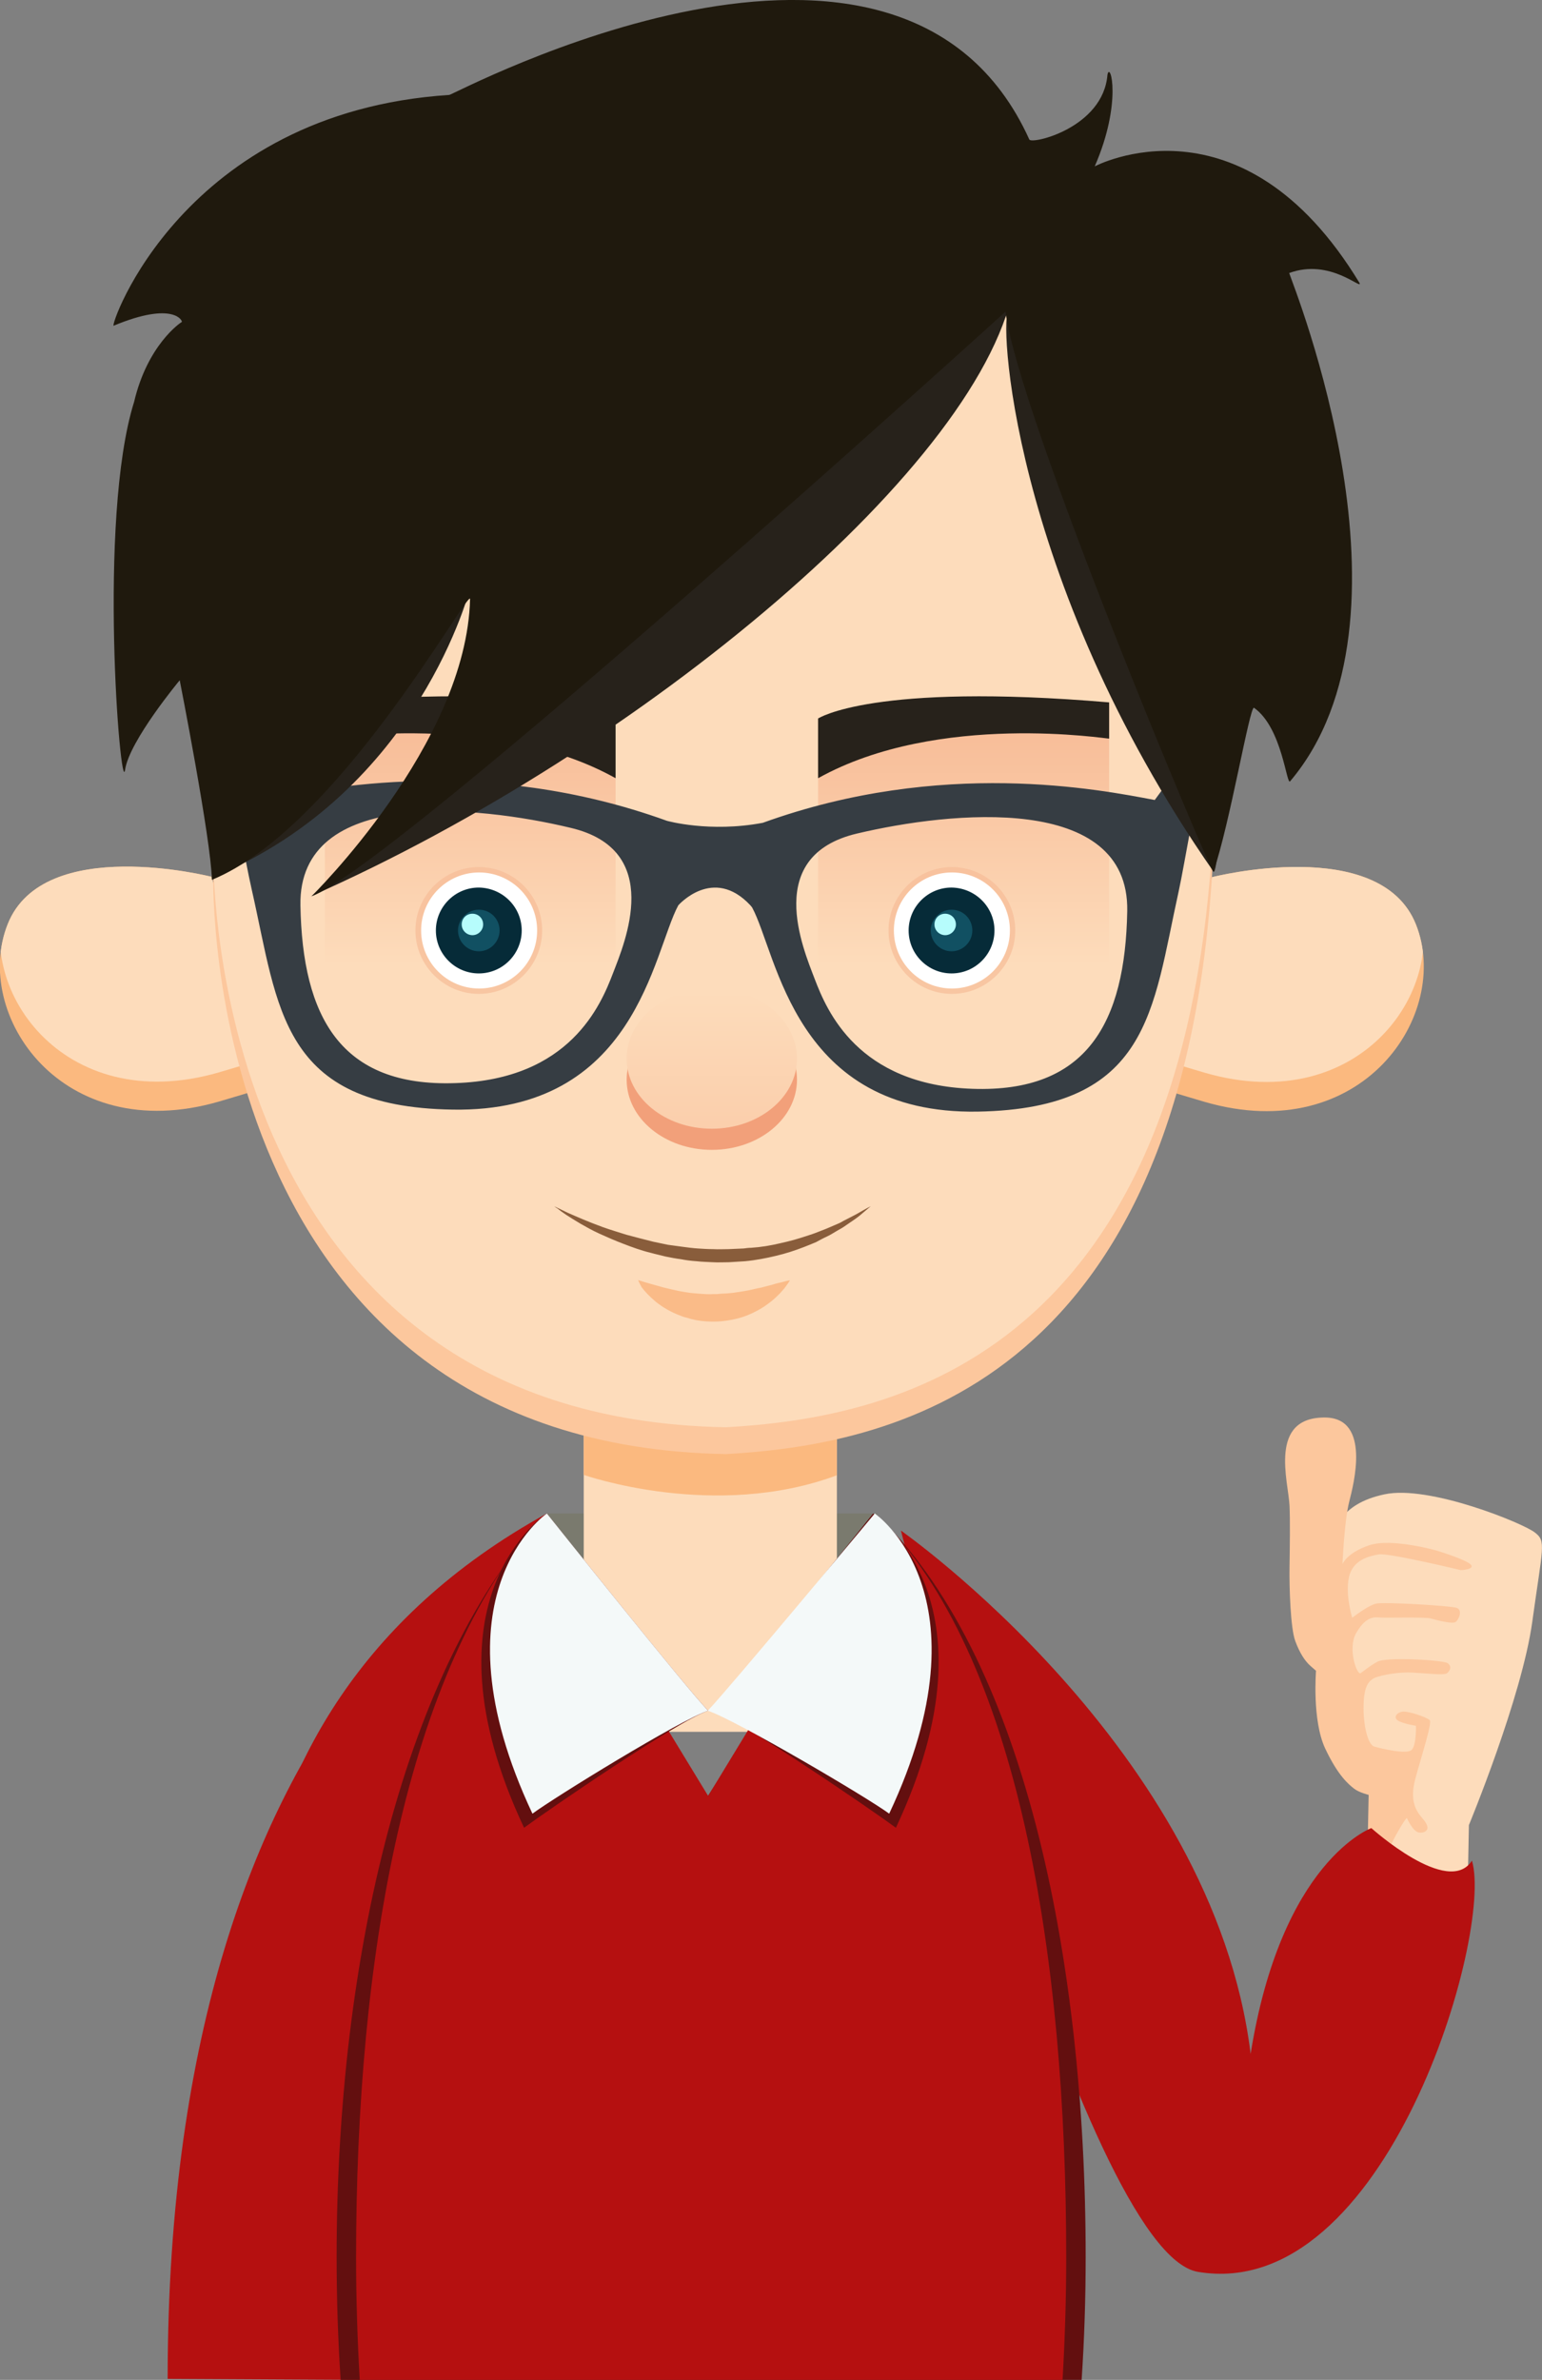 <?xml version="1.0" encoding="utf-8"?>
<!-- Generator: Adobe Illustrator 22.0.0, SVG Export Plug-In . SVG Version: 6.00 Build 0)  -->
<svg version="1.1" id="Layer_1" xmlns="http://www.w3.org/2000/svg" xmlns:xlink="http://www.w3.org/1999/xlink" x="0px" y="0px"
	 viewBox="0 0 459.9 709.5" style="enable-background:new 0 0 459.9 709.5;" xml:space="preserve">
<rect x="0" y="0" width="459.9" height="709.5" fill="#808080" stroke="none"/>
<style type="text/css">
	.st0{fill:#FDDCBB;}
	.st1{fill:#FCC79D;}
	.st2{fill:#B51010;}
	.st3{fill:#630F0F;}
	.st4{fill:#7A7A6E;}
	.st5{clip-path:url(#SVGID_2_);fill:#FBB97F;}
	.st6{fill:#F4F9F9;}
	.st7{fill:#FBB97F;}
	.st8{clip-path:url(#SVGID_4_);fill:#FDDCBB;}
	.st9{clip-path:url(#SVGID_6_);fill:#FDDCBB;}
	.st10{fill:#F2A07A;}
	.st11{fill:url(#SVGID_7_);}
	.st12{fill:url(#SVGID_8_);}
	.st13{fill:url(#SVGID_9_);}
	.st14{fill:#363D43;}
	.st15{fill:#27221B;}
	.st16{opacity:0.7;fill:#F7BD98;}
	.st17{fill:#FFFFFF;}
	.st18{fill:#062B38;}
	.st19{fill:#115062;}
	.st20{fill:#B6FCFC;}
	.st21{fill:#895D3B;}
	.st22{fill:#FABB88;}
	.st23{fill:#1F190D;}
</style>
<g>
	<path class="st0" d="M437.8,559.4l0.3-15.3c0,0,15.8-38.1,18.9-60.6c3.1-22.5,4.2-24,0.8-26.6c-3.3-2.7-31.6-14.3-44.9-11.4
		c-13.7,2.9-15,11.1-15.1,13.8c-0.1,2.7-2.7,19-2.7,19s11.1,35.4,11.8,38.1c0.6,2.7,2.7,8,2.7,8l9.8-1.1c0,0-4.7,12.9-2.7,14.3
		c2,1.4-3,3.2-3,3.2s0.1,9.3-0.7,14.8c-0.8,5.5-1.5,9.6-1.5,9.6l25.7,0.5L437.8,559.4z"/>
	<path class="st1" d="M384.6,448.9c0.2,4.3,0.1,11.9,0,18.2c-0.1,6.3,0.3,18.3,1.7,22.1c1.4,3.8,3,6.1,4.6,7.5
		c1.6,1.4,1.6,1.4,1.6,1.4s-1.2,14.7,2.7,23.1c3.9,8.3,7.1,10.8,8.6,12c1.5,1.2,4.4,1.9,4.4,1.9l-0.5,24.2l4.7,2.2
		c0,0,0.3-7.7,3.5-13.6c3.2-5.9,3.7-5.9,3.7-5.9s1.7,3.9,3.5,4.3c1.8,0.3,2.4-0.7,2.4-0.7s1-0.8-1-3.2c-2-2.3-4.3-5.3-2.3-12.4
		c1.9-7,5-16.4,4.2-17.2c-0.8-0.8-6.4-2.8-8.2-2.5c-1.8,0.3-2.9,2-0.8,2.9c2.1,0.9,4.9,1.3,4.9,1.3s0.2,5.8-1.3,7.2
		c-1.5,1.4-9-0.4-11.1-1c-2.1-0.6-3.4-7-3.2-12.5c0.1-5.6,1.6-7,2.9-7.8c1.2-0.7,5.9-1.8,10.4-1.8c4.5,0.1,10.7,1,11.6,0.2
		c0.9-0.7,1.5-2.1,0.1-3c-1.5-0.9-18.2-1.9-20.9-0.4c-2.7,1.5-3.9,2.7-5,3.4c-1.1,0.7-3.9-7.3-1.4-11.8c2.5-4.5,4.9-5,6.7-4.8
		c1.8,0.2,13.8-0.2,15.6,0.3c1.8,0.5,6.6,1.8,7.5,1c0.9-0.7,2.2-3.6,0.1-4.2c-2.1-0.6-21.6-1.8-24-1.2c-2.4,0.6-7,4.2-7,4.2
		s-2.1-6.7-1-12c1.1-5.3,6.1-6.4,8.9-6.9c2.9-0.5,24.5,4.7,24.5,4.7s4.4-0.2,2.9-1.7c-1.5-1.5-10-4.1-10-4.1s-13.6-3.9-20.3-1.6
		c-6.7,2.3-7.9,5.6-7.9,5.6s0.5-12.6,2-18.6c1.3-5.1,6.5-24.8-7-25.1C378.1,422.3,384.3,441.8,384.6,448.9z"/>
</g>
<path class="st2" d="M268.7,456.3c0,0,93.1,65.1,104.3,156C382.2,554.7,409,545,409,545s23,20.7,30,9.7
	c6.5,21.5-25.5,132-81.7,122.6C322.8,671.5,268.7,456.3,268.7,456.3z"/>
<g>
	<path class="st2" d="M107.8,709.5L50,709.2c0-210,108.6-253.9,108.6-253.9L107.8,709.5"/>
</g>
<path class="st2" d="M76.3,631.5h24.9c-0.8-8.4-1.2-16.9-1.2-25.6c0-60,23.4-122.6,63.1-154.7C49.5,513.7,76.3,631.5,76.3,631.5z"/>
<path class="st3" d="M211.1,535.5l-27.1-42.2l-21-42.1c-42.4,45.1-62.6,133-62.6,221.6c0,12.5,0.4,24.7,1.2,36.7h221
	c0.8-12,1.2-24.2,1.2-36.7c0-89.2-18.7-180.3-62.8-221.6l-22.7,42.1L211.1,535.5z"/>
<rect x="163.1" y="451.2" class="st4" width="98.5" height="25"/>
<rect x="174.1" y="424.8" class="st0" width="75.5" height="91.5"/>
<path class="st2" d="M211.2,535.4l-25.7-42.2l-24.4-40.2c-40.2,45.1-54.9,131.2-54.9,219.9c0,12.5,0.4,24.7,1.1,36.7h209.6
	c0.7-12,1.1-24.2,1.1-36.7c0-89.3-14.2-179.5-56.1-220.9l-25.1,41.3L211.2,535.4z"/>
<path class="st3" d="M260.4,451.2c0,0,39,25.2,6.8,93.7c-6.6-4.9-46.2-32.1-54.9-34.9C219,503,260.4,451.2,260.4,451.2z"/>
<path class="st3" d="M163.1,451.2c0,0-39,25.2-6.8,93.7c6.6-4.9,46.2-32.1,54.9-34.9C204.4,503,163.1,451.2,163.1,451.2z"/>
<g>
	<defs>
		<rect id="SVGID_1_" x="174.1" y="427.6" width="75.5" height="91.5"/>
	</defs>
	<clipPath id="SVGID_2_">
		<use xlink:href="#SVGID_1_"  style="overflow:visible;"/>
	</clipPath>
	<path class="st5" d="M174.1,427.3v12.4c0,0,39.2,13.8,75.8,0c0.3-4.5,0-22.8,0-22.8l-74.4-5.8L174.1,427.3z"/>
</g>
<path class="st6" d="M260.9,451.2c0,0,35.1,24,4.3,89.5c-6.3-4.7-45.9-28-54.1-30.7C217.5,503.3,260.9,451.2,260.9,451.2z"/>
<path class="st6" d="M163.1,451.2c0,0-35.1,24-4.3,89.5c6.3-4.7,44.1-28,52.4-30.7C204.7,503.3,163.1,451.2,163.1,451.2z"/>
<g>
	<path class="st7" d="M361.5,261.5c0,0,50.1-12.8,60.8,14.1c10.7,26.9-16.1,66.5-63,52.9c-47-13.7-14.3-8-14.3-8L361.5,261.5"/>
	<g>
		<defs>
			<path id="SVGID_3_" d="M361.5,261.5c0,0,50.1-12.8,60.8,14.1c10.7,26.9-16.1,66.5-63,52.9c-47-13.7-14.3-8-14.3-8L361.5,261.5"/>
		</defs>
		<clipPath id="SVGID_4_">
			<use xlink:href="#SVGID_3_"  style="overflow:visible;"/>
		</clipPath>
		<path class="st8" d="M361.5,252.8c0,0,50.1-12.8,60.8,14.1c10.7,26.9-16.1,66.5-63,52.9c-47-13.7-14.3-8-14.3-8L361.5,252.8"/>
	</g>
</g>
<g>
	<path class="st7" d="M63.1,261.4c0,0-50.1-12.8-60.8,14.1c-10.7,26.9,16.1,66.5,63,52.9c47-13.7,14.3-8,14.3-8L63.1,261.4"/>
	<g>
		<defs>
			<path id="SVGID_5_" d="M63.1,261.4c0,0-50.1-12.8-60.8,14.1c-10.7,26.9,16.1,66.5,63,52.9c47-13.7,14.3-8,14.3-8L63.1,261.4"/>
		</defs>
		<clipPath id="SVGID_6_">
			<use xlink:href="#SVGID_5_"  style="overflow:visible;"/>
		</clipPath>
		<path class="st9" d="M63.1,252.7c0,0-50.1-12.8-60.8,14.1c-10.7,26.9,16.1,66.5,63,52.9c47-13.7,14.3-8,14.3-8L63.1,252.7"/>
	</g>
</g>
<path class="st1" d="M63.6,261.5c0,0-3.7,169.3,153,172c46.7-2.7,135.2-18.7,144.9-172.7S303.4,54.1,303.4,54.1L155.6,76.8l-79.7,94
	l-12.7,90.3"/>
<path class="st0" d="M63.6,253.5c0,0-3.7,169.3,153,172c46.7-2.7,135.2-18.7,144.9-172.7S303.4,46.1,303.4,46.1L155.6,68.8l-79.7,94
	l-12.7,90.3"/>
<g id="nose_11_">
	<g>
		<ellipse class="st10" cx="212.3" cy="321.9" rx="25.4" ry="20.9"/>
	</g>
	<g>
		<linearGradient id="SVGID_7_" gradientUnits="userSpaceOnUse" x1="212.267" y1="295.464" x2="212.267" y2="396.639">
			<stop  offset="0" style="stop-color:#FDDCBB"/>
			<stop  offset="1" style="stop-color:#F7BA95"/>
		</linearGradient>
		<ellipse class="st11" cx="212.3" cy="315.6" rx="25.4" ry="20.9"/>
	</g>
</g>
<linearGradient id="SVGID_8_" gradientUnits="userSpaceOnUse" x1="287.392" y1="287.972" x2="287.392" y2="211.268">
	<stop  offset="0" style="stop-color:#FDDCBB"/>
	<stop  offset="1" style="stop-color:#F7BA95"/>
</linearGradient>
<polygon class="st12" points="330.8,288.5 244,288.5 244,214.3 330.8,210.6 "/>
<linearGradient id="SVGID_9_" gradientUnits="userSpaceOnUse" x1="-6102.267" y1="287.972" x2="-6102.267" y2="211.268" gradientTransform="matrix(-1 0 0 1 -5962 0)">
	<stop  offset="0" style="stop-color:#FDDCBB"/>
	<stop  offset="1" style="stop-color:#F7BA95"/>
</linearGradient>
<polygon class="st13" points="96.9,288.5 183.6,288.5 183.6,214.3 96.9,210.6 "/>
<path class="st14" d="M356.3,221.9c-5.8,8.4-11.9,16.6-11.9,16.6l0,0c-16.4-3.1-63.5-12.5-116.9,6.8c-15.9,3-28.6-0.6-28.6-0.6
	c-54.5-19.7-103-9.7-117.9-6.5c0,0-5.2-7.9-11-16.3c-1.1-1.5-3.8,4.9-3.1,6.6c2.7,7.4,6.1,27.6,8.2,36.8c8,35.2,8.5,64.7,59.9,65.5
	c54.7,0.9,59.7-46.8,67.3-60.9c0,0,10.4-11.9,21.5,0l0.5,0.6c7.6,14,12.5,61.8,67.3,60.9c51.4-0.9,52.1-30.3,59.9-65.5
	c2-9.1,5-29.2,7.7-36.6C359.8,227.5,357.3,220.4,356.3,221.9z M182.8,290.2c-3.6,9.4-12.8,31.6-47,32.7c-34.2,1.2-45.6-19.7-46.2-53
	c-0.6-35.3,52.7-29.8,80.6-23.1C198.2,253.4,186.3,281.1,182.8,290.2z M290,324.6c-34.2-1.2-43.4-23.3-47-32.7
	c-3.5-9.2-15.4-36.8,12.6-43.4c27.9-6.6,81.2-12.2,80.6,23.1C335.6,304.9,324.2,325.8,290,324.6z"/>
<path class="st15" d="M244,232v-17.8c0,0,16.3-10.8,86.8-4.8v10.8C330.8,220.4,279.9,212,244,232z"/>
<path class="st15" d="M183.6,232v-17.8c0,0-16.3-10.8-86.8-4.8v10.8C96.9,220.4,147.8,212,183.6,232z"/>
<g id="eye_23_">
	<path class="st16" d="M302.8,277.4c0,10.4-8.5,18.9-18.9,18.9c-10.4,0-18.9-8.5-18.9-18.9c0-10.4,8.5-18.9,18.9-18.9
		C294.3,258.5,302.8,267,302.8,277.4z"/>
	<path class="st17" d="M301.2,277.4c0,9.6-7.8,17.3-17.3,17.3c-9.6,0-17.3-7.8-17.3-17.3c0-9.6,7.8-17.3,17.3-17.3
		C293.4,260.1,301.2,267.8,301.2,277.4z"/>
	<path class="st18" d="M296.6,277.4c0,7-5.7,12.8-12.8,12.8c-7,0-12.8-5.7-12.8-12.8c0-7,5.7-12.8,12.8-12.8
		C290.9,264.7,296.6,270.4,296.6,277.4z"/>
	<path class="st19" d="M290,277.4c0,3.4-2.8,6.2-6.2,6.2c-3.4,0-6.2-2.8-6.2-6.2c0-3.4,2.8-6.2,6.2-6.2
		C287.3,271.2,290,274,290,277.4z"/>
	<path class="st20" d="M285.1,275.6c0,1.7-1.4,3.2-3.2,3.2c-1.7,0-3.2-1.4-3.2-3.2c0-1.8,1.4-3.2,3.2-3.2
		C283.7,272.4,285.1,273.8,285.1,275.6z"/>
</g>
<g id="eye_22_">
	<path class="st16" d="M161.7,277.4c0,10.4-8.5,18.9-18.9,18.9c-10.4,0-18.9-8.5-18.9-18.9c0-10.4,8.5-18.9,18.9-18.9
		C153.3,258.5,161.7,267,161.7,277.4z"/>
	<path class="st17" d="M160.2,277.4c0,9.6-7.8,17.3-17.3,17.3c-9.6,0-17.3-7.8-17.3-17.3c0-9.6,7.8-17.3,17.3-17.3
		C152.4,260.1,160.2,267.8,160.2,277.4z"/>
	<path class="st18" d="M155.6,277.4c0,7-5.7,12.8-12.8,12.8c-7,0-12.8-5.7-12.8-12.8c0-7,5.7-12.8,12.8-12.8
		C149.9,264.7,155.6,270.4,155.6,277.4z"/>
	<path class="st19" d="M149,277.4c0,3.4-2.8,6.2-6.2,6.2c-3.4,0-6.2-2.8-6.2-6.2c0-3.4,2.8-6.2,6.2-6.2
		C146.3,271.2,149,274,149,277.4z"/>
	<path class="st20" d="M144.1,275.6c0,1.7-1.4,3.2-3.2,3.2c-1.7,0-3.2-1.4-3.2-3.2c0-1.8,1.4-3.2,3.2-3.2
		C142.7,272.4,144.1,273.8,144.1,275.6z"/>
</g>
<g>
	<path class="st21" d="M165.3,359.6c0,0,0.3,0.2,1,0.5c0.7,0.3,1.6,0.8,2.9,1.4c2.5,1.1,6.1,2.7,10.5,4.3c2.2,0.8,4.6,1.5,7.1,2.3
		c2.6,0.7,5.3,1.4,8.1,2.1c1.4,0.3,2.9,0.6,4.3,0.9c0.7,0.1,1.5,0.2,2.2,0.3c0.7,0.1,1.5,0.2,2.2,0.3c1.5,0.2,3,0.4,4.5,0.5
		c1.5,0.1,3,0.2,4.6,0.2c1.5,0.1,3.1,0,4.6,0c1.5-0.1,3-0.1,4.5-0.2c0.7-0.1,1.5-0.2,2.2-0.2c0.7-0.1,1.5-0.1,2.2-0.2
		c0.7-0.1,1.5-0.2,2.2-0.3l1.1-0.2l1.1-0.2c2.8-0.6,5.5-1.2,8-2c1.3-0.4,2.5-0.8,3.7-1.2c1.2-0.4,2.3-0.9,3.4-1.3
		c1.1-0.4,2.1-0.9,3.1-1.3c1-0.4,1.9-0.8,2.7-1.3c1.7-0.9,3.2-1.6,4.4-2.3c2.4-1.4,3.8-2.1,3.8-2.1s-1.2,1-3.3,2.8
		c-1.1,0.9-2.5,1.8-4.1,2.9c-0.8,0.6-1.7,1.1-2.6,1.6c-0.9,0.5-1.9,1.2-3,1.7c-1.1,0.5-2.2,1.1-3.3,1.7c-1.2,0.5-2.4,1-3.7,1.5
		c-2.6,1-5.3,1.9-8.3,2.6c-2.9,0.7-6,1.3-9.2,1.6c-1.6,0.1-3.2,0.2-4.8,0.3c-1.6,0-3.2,0.1-4.8,0c-1.6-0.1-3.2-0.1-4.8-0.3
		c-1.6-0.1-3.2-0.3-4.7-0.6c-1.6-0.2-3.1-0.5-4.6-0.8c-1.5-0.4-3-0.7-4.4-1.1c-2.9-0.7-5.6-1.7-8.2-2.7c-2.6-1-4.9-2-7.1-3
		c-2.2-1-4.1-2.1-5.7-3c-1.7-1-3.1-1.9-4.2-2.6c-1.2-0.8-2-1.4-2.6-1.9C165.6,359.9,165.3,359.6,165.3,359.6z"/>
</g>
<g>
	<path class="st22" d="M190.3,381.6c0,0,0.2,0.1,0.6,0.2c0.4,0.1,0.9,0.3,1.6,0.5c1.3,0.4,3.2,0.9,5.3,1.5c1.1,0.3,2.2,0.5,3.4,0.8
		c1.2,0.3,2.5,0.5,3.7,0.7c1.3,0.2,2.6,0.3,3.9,0.4c1.3,0.1,2.7,0.2,4,0.1l1,0l1-0.1c0.7,0,1.3-0.1,2-0.1c0.3,0,0.7-0.1,1-0.1
		c0.3,0,0.7-0.1,1-0.1c0.7-0.1,1.3-0.2,2-0.3c1.3-0.2,2.5-0.4,3.7-0.7c0.6-0.1,1.2-0.3,1.8-0.4c0.6-0.1,1.1-0.2,1.7-0.4
		c1.1-0.3,2.1-0.5,3-0.8c0.9-0.3,1.7-0.4,2.4-0.6c1.3-0.4,2.2-0.5,2.2-0.5s-0.4,0.7-1.3,1.9c-0.4,0.6-1,1.2-1.7,2
		c-0.7,0.7-1.5,1.5-2.5,2.3c-1,0.8-2.1,1.6-3.3,2.3c-1.2,0.7-2.6,1.4-4.1,2c-1.5,0.6-3.1,1-4.7,1.3c-1.7,0.3-3.4,0.5-5.1,0.5
		c-1.7,0-3.4-0.1-5.1-0.4c-0.8-0.2-1.6-0.3-2.4-0.6c-0.8-0.2-1.6-0.4-2.3-0.7c-3-1.1-5.5-2.6-7.5-4.2c-1.9-1.6-3.3-3.1-4.2-4.3
		C190.6,382.4,190.3,381.6,190.3,381.6z"/>
</g>
<g>
	<path class="st15" d="M300.9,92.8c-3-0.7-0.3,79,61,167c2,3,5.3-70.3,5.3-70.3l-38.3-99.3C328.9,90.1,303.9,93.5,300.9,92.8z"/>
	<path class="st15" d="M302.6,83.8c-8,53.7-111.7,140-209.7,183.3c-4.3,3.7,70.3-55.3,70.3-55.3l91.7-116.7
		C254.9,95.1,310.6,30.1,302.6,83.8z"/>
	<path class="st15" d="M140.3,175c0,0-15,60.8-76.7,86.5c2.3-13.7,20-36.3,20-36.3L140.3,175z"/>
</g>
<path class="st23" d="M53.6,202.8c0,0-15,18-16.3,26.7c-1.3,8.7-8.3-74.7,2.7-109.7c4-17,13.8-23.6,14.2-23.8s-2.3-6.4-20.3,1.1
	C32.5,97.8,54.3,33.5,134,28.3c1.3,0,134.5-71.8,173,13.3c0.8,1.5,22-3.5,23.3-19.3c0.8-4.3,4.5,8.3-3.8,27.3c0,0,43.8-23.3,79,34.8
	c0.8,2.2-8.8-7.5-21-3c1.3,4,41.3,103,0.3,151.5c-1.1,1.6-2.3-15.9-10.8-21.9c-1.3-0.4-7.2,34.7-12.1,48.9
	c-0.3,1.4-58.3-136.3-62-167c0,0-182.5,165.7-207,174.3c0,0,46.3-45.3,47.3-88.7c-1.3-1.7-39.7,68.5-77,83.8
	C62.9,250,53.6,202.8,53.6,202.8z"/>
</svg>
